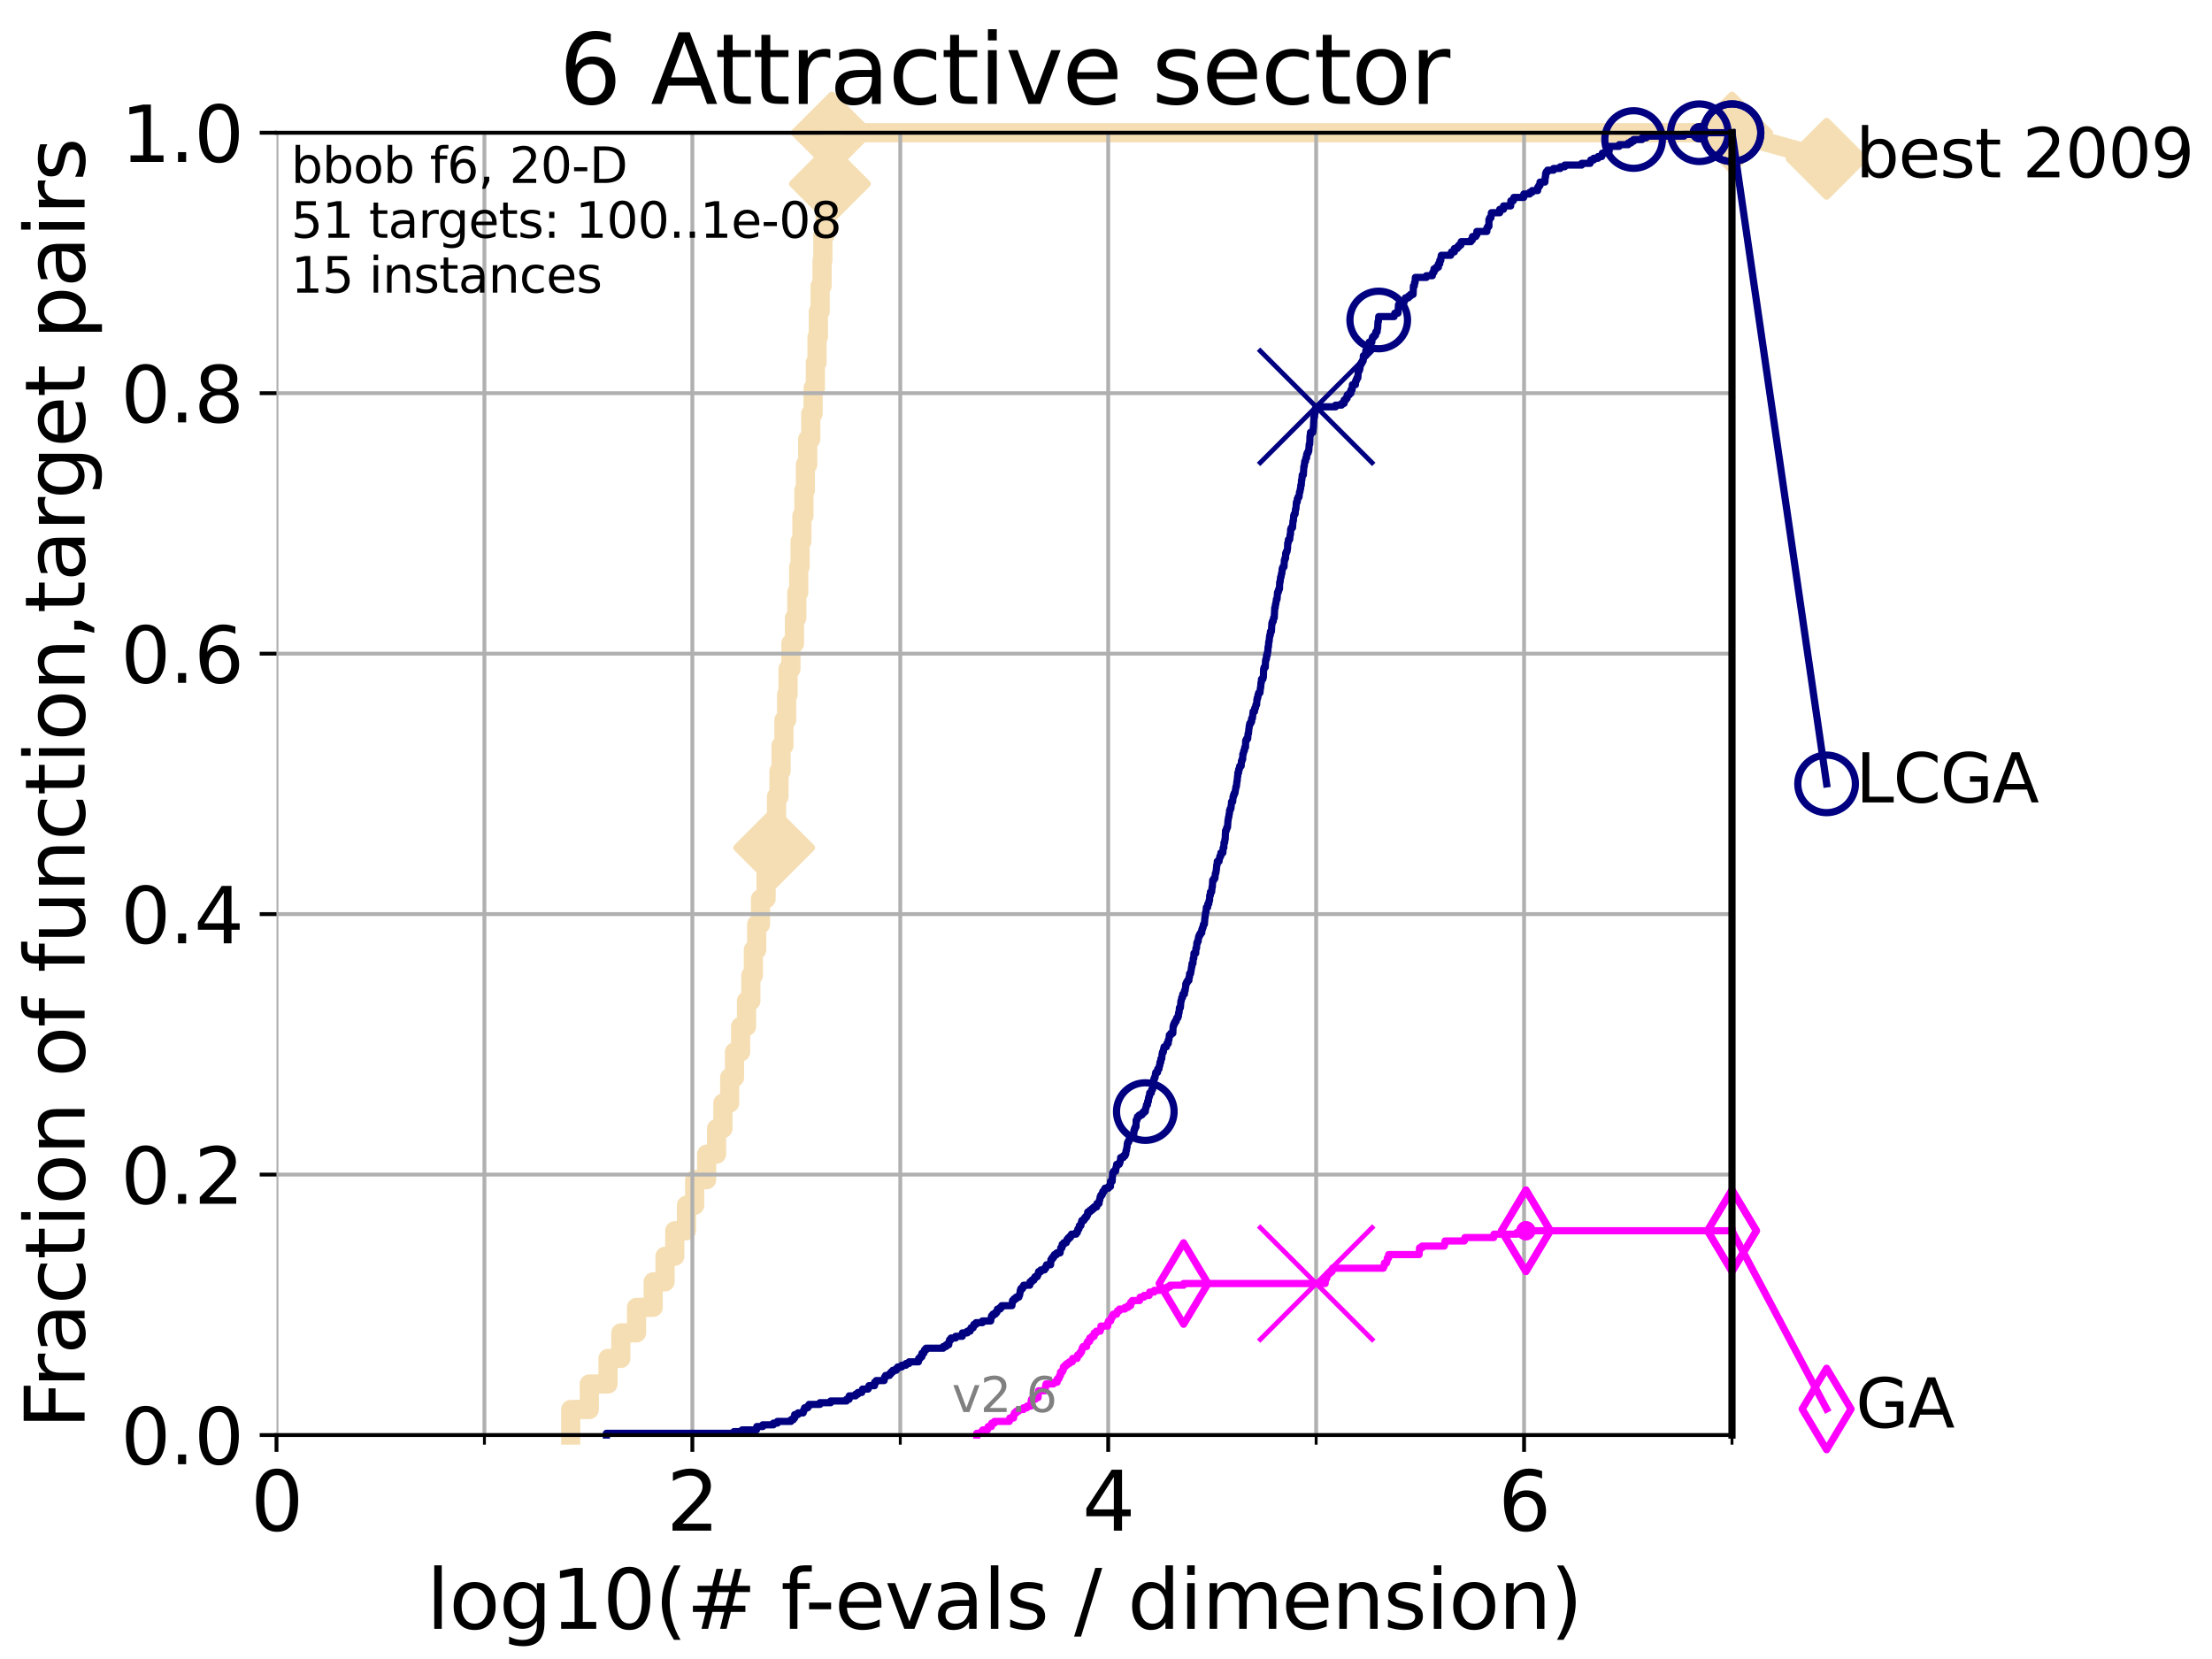 <?xml version="1.0" encoding="utf-8" standalone="no"?>
<!DOCTYPE svg PUBLIC "-//W3C//DTD SVG 1.1//EN"
  "http://www.w3.org/Graphics/SVG/1.1/DTD/svg11.dtd">
<svg xmlns:xlink="http://www.w3.org/1999/xlink" width="460.8pt" height="345.6pt" viewBox="0 0 460.8 345.6" xmlns="http://www.w3.org/2000/svg" version="1.1">
 <defs>
  <style type="text/css">*{stroke-linejoin: round; stroke-linecap: butt}</style>
 </defs>
 <g id="figure_1">
  <g id="patch_1">
   <path d="M 0 345.6 
L 460.8 345.6 
L 460.8 0 
L 0 0 
z
" style="fill: #ffffff"/>
  </g>
  <g id="axes_1">
   <g id="patch_2">
    <path d="M 57.6 298.944 
L 360.806 298.944 
L 360.806 27.648 
L 57.6 27.648 
z
" style="fill: #ffffff"/>
   </g>
   <g id="line2d_1">
    <path d="M 118.89 298.944 
L 118.89 293.624 
L 122.766 293.624 
L 122.766 288.305 
L 126.661 288.305 
L 126.661 282.985 
L 129.334 282.985 
L 129.334 277.666 
L 132.604 277.666 
L 132.604 272.346 
L 136.069 272.346 
L 136.069 267.027 
L 138.541 267.027 
L 138.541 261.707 
L 140.566 261.707 
L 140.566 256.388 
L 143.006 256.388 
L 143.006 251.068 
L 144.713 251.068 
L 144.713 245.749 
L 147.208 245.749 
L 147.208 240.429 
L 149.274 240.429 
L 149.274 235.11 
L 150.594 235.11 
L 150.594 229.79 
L 152.008 229.79 
L 152.008 224.471 
L 153.013 224.471 
L 153.013 219.151 
L 154.284 219.151 
L 154.284 213.832 
L 155.511 213.832 
L 155.511 208.512 
L 156.408 208.512 
L 156.408 203.192 
L 156.937 203.192 
L 156.937 197.873 
L 157.637 197.873 
L 157.637 192.553 
L 158.432 192.553 
L 158.432 187.234 
L 159.589 187.234 
L 159.589 181.914 
L 160.77 181.914 
L 160.77 176.595 
L 161.274 176.595 
L 161.274 171.275 
L 161.766 171.275 
L 161.766 165.956 
L 162.277 165.956 
L 162.277 160.636 
L 162.712 160.636 
L 162.712 155.317 
L 163.308 155.317 
L 163.308 149.997 
L 163.873 149.997 
L 163.873 144.678 
L 164.171 144.678 
L 164.171 139.358 
L 164.759 139.358 
L 164.759 134.039 
L 165.508 134.039 
L 165.508 128.719 
L 165.993 128.719 
L 165.993 123.4 
L 166.385 123.4 
L 166.385 118.08 
L 166.679 118.08 
L 166.679 112.76 
L 167.051 112.76 
L 167.051 107.441 
L 167.469 107.441 
L 167.469 102.121 
L 167.775 102.121 
L 167.775 96.802 
L 168.259 96.802 
L 168.259 91.482 
L 168.895 91.482 
L 168.895 86.163 
L 169.388 86.163 
L 169.388 80.843 
L 169.857 80.843 
L 169.857 75.524 
L 170.198 75.524 
L 170.198 70.204 
L 170.477 70.204 
L 170.477 64.885 
L 170.847 64.885 
L 170.847 59.565 
L 171.247 59.565 
L 171.247 54.246 
L 171.418 54.246 
L 171.418 48.926 
L 171.895 48.926 
L 171.895 43.607 
L 172.344 43.607 
L 172.344 38.287 
L 172.881 38.287 
L 172.881 32.968 
L 173.298 32.968 
L 173.298 27.648 
L 360.806 27.648 
" style="fill: none; stroke: #f5deb3; stroke-width: 4; stroke-linecap: square"/>
   </g>
   <g id="line2d_2">
    <defs>
     <path id="m031e371432" d="M 0 7.778 
L 7.778 0 
L 0 -7.778 
L -7.778 0 
z
" style="stroke: #f5deb3; stroke-width: 1.5; stroke-linejoin: miter"/>
    </defs>
    <g>
     <use xlink:href="#m031e371432" x="161.274" y="176.595" style="fill: #f5deb3; stroke: #f5deb3; stroke-width: 1.5; stroke-linejoin: miter"/>
     <use xlink:href="#m031e371432" x="172.881" y="38.287" style="fill: #f5deb3; stroke: #f5deb3; stroke-width: 1.5; stroke-linejoin: miter"/>
     <use xlink:href="#m031e371432" x="173.298" y="27.648" style="fill: #f5deb3; stroke: #f5deb3; stroke-width: 1.5; stroke-linejoin: miter"/>
     <use xlink:href="#m031e371432" x="173.298" y="27.648" style="fill: #f5deb3; stroke: #f5deb3; stroke-width: 1.5; stroke-linejoin: miter"/>
     <use xlink:href="#m031e371432" x="360.806" y="27.648" style="fill: #f5deb3; stroke: #f5deb3; stroke-width: 1.5; stroke-linejoin: miter"/>
    </g>
   </g>
   <g id="line2d_3">
    <path style="fill: none; stroke: #f5deb3; stroke-width: 4; stroke-linecap: square"/>
    <g/>
   </g>
   <g id="line2d_4">
    <path d="M 360.806 27.648 
L 380.515 33.074 
" style="fill: none; stroke: #f5deb3; stroke-width: 4; stroke-linecap: square"/>
    <g>
     <use xlink:href="#m031e371432" x="360.806" y="27.648" style="fill: #f5deb3; stroke: #f5deb3; stroke-width: 1.5; stroke-linejoin: miter"/>
     <use xlink:href="#m031e371432" x="380.515" y="33.074" style="fill: #f5deb3; stroke: #f5deb3; stroke-width: 1.5; stroke-linejoin: miter"/>
    </g>
   </g>
   <g id="matplotlib.axis_1">
    <g id="xtick_1">
     <g id="line2d_5">
      <path d="M 57.6 298.944 
L 57.6 27.648 
" clip-path="url(#pe003a7af78)" style="fill: none; stroke: #b0b0b0; stroke-width: 0.8; stroke-linecap: square"/>
     </g>
     <g id="line2d_6">
      <defs>
       <path id="m569db59293" d="M 0 0 
L 0 3.5 
" style="stroke: #000000; stroke-width: 0.8"/>
      </defs>
      <g>
       <use xlink:href="#m569db59293" x="57.6" y="298.944" style="stroke: #000000; stroke-width: 0.8"/>
      </g>
     </g>
     <g id="text_1">
      <!-- 0 -->
      <g transform="translate(52.192 318.861)scale(0.17 -0.17)">
       <defs>
        <path id="DejaVuSans-30" d="M 2034 4250 
Q 1547 4250 1301 3770 
Q 1056 3291 1056 2328 
Q 1056 1369 1301 889 
Q 1547 409 2034 409 
Q 2525 409 2770 889 
Q 3016 1369 3016 2328 
Q 3016 3291 2770 3770 
Q 2525 4250 2034 4250 
z
M 2034 4750 
Q 2819 4750 3233 4129 
Q 3647 3509 3647 2328 
Q 3647 1150 3233 529 
Q 2819 -91 2034 -91 
Q 1250 -91 836 529 
Q 422 1150 422 2328 
Q 422 3509 836 4129 
Q 1250 4750 2034 4750 
z
" transform="scale(0.016)"/>
       </defs>
       <use xlink:href="#DejaVuSans-30"/>
      </g>
     </g>
    </g>
    <g id="xtick_2">
     <g id="line2d_7">
      <path d="M 144.23 298.944 
L 144.23 27.648 
" clip-path="url(#pe003a7af78)" style="fill: none; stroke: #b0b0b0; stroke-width: 0.8; stroke-linecap: square"/>
     </g>
     <g id="line2d_8">
      <g>
       <use xlink:href="#m569db59293" x="144.23" y="298.944" style="stroke: #000000; stroke-width: 0.8"/>
      </g>
     </g>
     <g id="text_2">
      <!-- 2 -->
      <g transform="translate(138.822 318.861)scale(0.17 -0.17)">
       <defs>
        <path id="DejaVuSans-32" d="M 1228 531 
L 3431 531 
L 3431 0 
L 469 0 
L 469 531 
Q 828 903 1448 1529 
Q 2069 2156 2228 2338 
Q 2531 2678 2651 2914 
Q 2772 3150 2772 3378 
Q 2772 3750 2511 3984 
Q 2250 4219 1831 4219 
Q 1534 4219 1204 4116 
Q 875 4013 500 3803 
L 500 4441 
Q 881 4594 1212 4672 
Q 1544 4750 1819 4750 
Q 2544 4750 2975 4387 
Q 3406 4025 3406 3419 
Q 3406 3131 3298 2873 
Q 3191 2616 2906 2266 
Q 2828 2175 2409 1742 
Q 1991 1309 1228 531 
z
" transform="scale(0.016)"/>
       </defs>
       <use xlink:href="#DejaVuSans-32"/>
      </g>
     </g>
    </g>
    <g id="xtick_3">
     <g id="line2d_9">
      <path d="M 230.861 298.944 
L 230.861 27.648 
" clip-path="url(#pe003a7af78)" style="fill: none; stroke: #b0b0b0; stroke-width: 0.8; stroke-linecap: square"/>
     </g>
     <g id="line2d_10">
      <g>
       <use xlink:href="#m569db59293" x="230.861" y="298.944" style="stroke: #000000; stroke-width: 0.8"/>
      </g>
     </g>
     <g id="text_3">
      <!-- 4 -->
      <g transform="translate(225.453 318.861)scale(0.17 -0.17)">
       <defs>
        <path id="DejaVuSans-34" d="M 2419 4116 
L 825 1625 
L 2419 1625 
L 2419 4116 
z
M 2253 4666 
L 3047 4666 
L 3047 1625 
L 3713 1625 
L 3713 1100 
L 3047 1100 
L 3047 0 
L 2419 0 
L 2419 1100 
L 313 1100 
L 313 1709 
L 2253 4666 
z
" transform="scale(0.016)"/>
       </defs>
       <use xlink:href="#DejaVuSans-34"/>
      </g>
     </g>
    </g>
    <g id="xtick_4">
     <g id="line2d_11">
      <path d="M 317.491 298.944 
L 317.491 27.648 
" clip-path="url(#pe003a7af78)" style="fill: none; stroke: #b0b0b0; stroke-width: 0.8; stroke-linecap: square"/>
     </g>
     <g id="line2d_12">
      <g>
       <use xlink:href="#m569db59293" x="317.491" y="298.944" style="stroke: #000000; stroke-width: 0.8"/>
      </g>
     </g>
     <g id="text_4">
      <!-- 6 -->
      <g transform="translate(312.083 318.861)scale(0.17 -0.17)">
       <defs>
        <path id="DejaVuSans-36" d="M 2113 2584 
Q 1688 2584 1439 2293 
Q 1191 2003 1191 1497 
Q 1191 994 1439 701 
Q 1688 409 2113 409 
Q 2538 409 2786 701 
Q 3034 994 3034 1497 
Q 3034 2003 2786 2293 
Q 2538 2584 2113 2584 
z
M 3366 4563 
L 3366 3988 
Q 3128 4100 2886 4159 
Q 2644 4219 2406 4219 
Q 1781 4219 1451 3797 
Q 1122 3375 1075 2522 
Q 1259 2794 1537 2939 
Q 1816 3084 2150 3084 
Q 2853 3084 3261 2657 
Q 3669 2231 3669 1497 
Q 3669 778 3244 343 
Q 2819 -91 2113 -91 
Q 1303 -91 875 529 
Q 447 1150 447 2328 
Q 447 3434 972 4092 
Q 1497 4750 2381 4750 
Q 2619 4750 2861 4703 
Q 3103 4656 3366 4563 
z
" transform="scale(0.016)"/>
       </defs>
       <use xlink:href="#DejaVuSans-36"/>
      </g>
     </g>
    </g>
    <g id="xtick_5">
     <g id="line2d_13">
      <path d="M 100.915 298.944 
L 100.915 27.648 
" clip-path="url(#pe003a7af78)" style="fill: none; stroke: #b0b0b0; stroke-width: 0.8; stroke-linecap: square"/>
     </g>
     <g id="line2d_14">
      <defs>
       <path id="m29bc5be69f" d="M 0 0 
L 0 2 
" style="stroke: #000000; stroke-width: 0.6"/>
      </defs>
      <g>
       <use xlink:href="#m29bc5be69f" x="100.915" y="298.944" style="stroke: #000000; stroke-width: 0.6"/>
      </g>
     </g>
    </g>
    <g id="xtick_6">
     <g id="line2d_15">
      <path d="M 187.546 298.944 
L 187.546 27.648 
" clip-path="url(#pe003a7af78)" style="fill: none; stroke: #b0b0b0; stroke-width: 0.8; stroke-linecap: square"/>
     </g>
     <g id="line2d_16">
      <g>
       <use xlink:href="#m29bc5be69f" x="187.546" y="298.944" style="stroke: #000000; stroke-width: 0.6"/>
      </g>
     </g>
    </g>
    <g id="xtick_7">
     <g id="line2d_17">
      <path d="M 274.176 298.944 
L 274.176 27.648 
" clip-path="url(#pe003a7af78)" style="fill: none; stroke: #b0b0b0; stroke-width: 0.8; stroke-linecap: square"/>
     </g>
     <g id="line2d_18">
      <g>
       <use xlink:href="#m29bc5be69f" x="274.176" y="298.944" style="stroke: #000000; stroke-width: 0.6"/>
      </g>
     </g>
    </g>
    <g id="xtick_8">
     <g id="line2d_19">
      <path d="M 360.806 298.944 
L 360.806 27.648 
" clip-path="url(#pe003a7af78)" style="fill: none; stroke: #b0b0b0; stroke-width: 0.8; stroke-linecap: square"/>
     </g>
     <g id="line2d_20">
      <g>
       <use xlink:href="#m29bc5be69f" x="360.806" y="298.944" style="stroke: #000000; stroke-width: 0.6"/>
      </g>
     </g>
    </g>
    <g id="text_5">
     <!-- log10(# f-evals / dimension) -->
     <g transform="translate(88.823 339.314)scale(0.17 -0.17)">
      <defs>
       <path id="DejaVuSans-6c" d="M 603 4863 
L 1178 4863 
L 1178 0 
L 603 0 
L 603 4863 
z
" transform="scale(0.016)"/>
       <path id="DejaVuSans-6f" d="M 1959 3097 
Q 1497 3097 1228 2736 
Q 959 2375 959 1747 
Q 959 1119 1226 758 
Q 1494 397 1959 397 
Q 2419 397 2687 759 
Q 2956 1122 2956 1747 
Q 2956 2369 2687 2733 
Q 2419 3097 1959 3097 
z
M 1959 3584 
Q 2709 3584 3137 3096 
Q 3566 2609 3566 1747 
Q 3566 888 3137 398 
Q 2709 -91 1959 -91 
Q 1206 -91 779 398 
Q 353 888 353 1747 
Q 353 2609 779 3096 
Q 1206 3584 1959 3584 
z
" transform="scale(0.016)"/>
       <path id="DejaVuSans-67" d="M 2906 1791 
Q 2906 2416 2648 2759 
Q 2391 3103 1925 3103 
Q 1463 3103 1205 2759 
Q 947 2416 947 1791 
Q 947 1169 1205 825 
Q 1463 481 1925 481 
Q 2391 481 2648 825 
Q 2906 1169 2906 1791 
z
M 3481 434 
Q 3481 -459 3084 -895 
Q 2688 -1331 1869 -1331 
Q 1566 -1331 1297 -1286 
Q 1028 -1241 775 -1147 
L 775 -588 
Q 1028 -725 1275 -790 
Q 1522 -856 1778 -856 
Q 2344 -856 2625 -561 
Q 2906 -266 2906 331 
L 2906 616 
Q 2728 306 2450 153 
Q 2172 0 1784 0 
Q 1141 0 747 490 
Q 353 981 353 1791 
Q 353 2603 747 3093 
Q 1141 3584 1784 3584 
Q 2172 3584 2450 3431 
Q 2728 3278 2906 2969 
L 2906 3500 
L 3481 3500 
L 3481 434 
z
" transform="scale(0.016)"/>
       <path id="DejaVuSans-31" d="M 794 531 
L 1825 531 
L 1825 4091 
L 703 3866 
L 703 4441 
L 1819 4666 
L 2450 4666 
L 2450 531 
L 3481 531 
L 3481 0 
L 794 0 
L 794 531 
z
" transform="scale(0.016)"/>
       <path id="DejaVuSans-28" d="M 1984 4856 
Q 1566 4138 1362 3434 
Q 1159 2731 1159 2009 
Q 1159 1288 1364 580 
Q 1569 -128 1984 -844 
L 1484 -844 
Q 1016 -109 783 600 
Q 550 1309 550 2009 
Q 550 2706 781 3412 
Q 1013 4119 1484 4856 
L 1984 4856 
z
" transform="scale(0.016)"/>
       <path id="DejaVuSans-23" d="M 3272 2816 
L 2363 2816 
L 2100 1772 
L 3016 1772 
L 3272 2816 
z
M 2803 4594 
L 2478 3297 
L 3391 3297 
L 3719 4594 
L 4219 4594 
L 3897 3297 
L 4872 3297 
L 4872 2816 
L 3775 2816 
L 3519 1772 
L 4513 1772 
L 4513 1294 
L 3397 1294 
L 3072 0 
L 2572 0 
L 2894 1294 
L 1978 1294 
L 1656 0 
L 1153 0 
L 1478 1294 
L 494 1294 
L 494 1772 
L 1594 1772 
L 1856 2816 
L 850 2816 
L 850 3297 
L 1978 3297 
L 2297 4594 
L 2803 4594 
z
" transform="scale(0.016)"/>
       <path id="DejaVuSans-20" transform="scale(0.016)"/>
       <path id="DejaVuSans-66" d="M 2375 4863 
L 2375 4384 
L 1825 4384 
Q 1516 4384 1395 4259 
Q 1275 4134 1275 3809 
L 1275 3500 
L 2222 3500 
L 2222 3053 
L 1275 3053 
L 1275 0 
L 697 0 
L 697 3053 
L 147 3053 
L 147 3500 
L 697 3500 
L 697 3744 
Q 697 4328 969 4595 
Q 1241 4863 1831 4863 
L 2375 4863 
z
" transform="scale(0.016)"/>
       <path id="DejaVuSans-2d" d="M 313 2009 
L 1997 2009 
L 1997 1497 
L 313 1497 
L 313 2009 
z
" transform="scale(0.016)"/>
       <path id="DejaVuSans-65" d="M 3597 1894 
L 3597 1613 
L 953 1613 
Q 991 1019 1311 708 
Q 1631 397 2203 397 
Q 2534 397 2845 478 
Q 3156 559 3463 722 
L 3463 178 
Q 3153 47 2828 -22 
Q 2503 -91 2169 -91 
Q 1331 -91 842 396 
Q 353 884 353 1716 
Q 353 2575 817 3079 
Q 1281 3584 2069 3584 
Q 2775 3584 3186 3129 
Q 3597 2675 3597 1894 
z
M 3022 2063 
Q 3016 2534 2758 2815 
Q 2500 3097 2075 3097 
Q 1594 3097 1305 2825 
Q 1016 2553 972 2059 
L 3022 2063 
z
" transform="scale(0.016)"/>
       <path id="DejaVuSans-76" d="M 191 3500 
L 800 3500 
L 1894 563 
L 2988 3500 
L 3597 3500 
L 2284 0 
L 1503 0 
L 191 3500 
z
" transform="scale(0.016)"/>
       <path id="DejaVuSans-61" d="M 2194 1759 
Q 1497 1759 1228 1600 
Q 959 1441 959 1056 
Q 959 750 1161 570 
Q 1363 391 1709 391 
Q 2188 391 2477 730 
Q 2766 1069 2766 1631 
L 2766 1759 
L 2194 1759 
z
M 3341 1997 
L 3341 0 
L 2766 0 
L 2766 531 
Q 2569 213 2275 61 
Q 1981 -91 1556 -91 
Q 1019 -91 701 211 
Q 384 513 384 1019 
Q 384 1609 779 1909 
Q 1175 2209 1959 2209 
L 2766 2209 
L 2766 2266 
Q 2766 2663 2505 2880 
Q 2244 3097 1772 3097 
Q 1472 3097 1187 3025 
Q 903 2953 641 2809 
L 641 3341 
Q 956 3463 1253 3523 
Q 1550 3584 1831 3584 
Q 2591 3584 2966 3190 
Q 3341 2797 3341 1997 
z
" transform="scale(0.016)"/>
       <path id="DejaVuSans-73" d="M 2834 3397 
L 2834 2853 
Q 2591 2978 2328 3040 
Q 2066 3103 1784 3103 
Q 1356 3103 1142 2972 
Q 928 2841 928 2578 
Q 928 2378 1081 2264 
Q 1234 2150 1697 2047 
L 1894 2003 
Q 2506 1872 2764 1633 
Q 3022 1394 3022 966 
Q 3022 478 2636 193 
Q 2250 -91 1575 -91 
Q 1294 -91 989 -36 
Q 684 19 347 128 
L 347 722 
Q 666 556 975 473 
Q 1284 391 1588 391 
Q 1994 391 2212 530 
Q 2431 669 2431 922 
Q 2431 1156 2273 1281 
Q 2116 1406 1581 1522 
L 1381 1569 
Q 847 1681 609 1914 
Q 372 2147 372 2553 
Q 372 3047 722 3315 
Q 1072 3584 1716 3584 
Q 2034 3584 2315 3537 
Q 2597 3491 2834 3397 
z
" transform="scale(0.016)"/>
       <path id="DejaVuSans-2f" d="M 1625 4666 
L 2156 4666 
L 531 -594 
L 0 -594 
L 1625 4666 
z
" transform="scale(0.016)"/>
       <path id="DejaVuSans-64" d="M 2906 2969 
L 2906 4863 
L 3481 4863 
L 3481 0 
L 2906 0 
L 2906 525 
Q 2725 213 2448 61 
Q 2172 -91 1784 -91 
Q 1150 -91 751 415 
Q 353 922 353 1747 
Q 353 2572 751 3078 
Q 1150 3584 1784 3584 
Q 2172 3584 2448 3432 
Q 2725 3281 2906 2969 
z
M 947 1747 
Q 947 1113 1208 752 
Q 1469 391 1925 391 
Q 2381 391 2643 752 
Q 2906 1113 2906 1747 
Q 2906 2381 2643 2742 
Q 2381 3103 1925 3103 
Q 1469 3103 1208 2742 
Q 947 2381 947 1747 
z
" transform="scale(0.016)"/>
       <path id="DejaVuSans-69" d="M 603 3500 
L 1178 3500 
L 1178 0 
L 603 0 
L 603 3500 
z
M 603 4863 
L 1178 4863 
L 1178 4134 
L 603 4134 
L 603 4863 
z
" transform="scale(0.016)"/>
       <path id="DejaVuSans-6d" d="M 3328 2828 
Q 3544 3216 3844 3400 
Q 4144 3584 4550 3584 
Q 5097 3584 5394 3201 
Q 5691 2819 5691 2113 
L 5691 0 
L 5113 0 
L 5113 2094 
Q 5113 2597 4934 2840 
Q 4756 3084 4391 3084 
Q 3944 3084 3684 2787 
Q 3425 2491 3425 1978 
L 3425 0 
L 2847 0 
L 2847 2094 
Q 2847 2600 2669 2842 
Q 2491 3084 2119 3084 
Q 1678 3084 1418 2786 
Q 1159 2488 1159 1978 
L 1159 0 
L 581 0 
L 581 3500 
L 1159 3500 
L 1159 2956 
Q 1356 3278 1631 3431 
Q 1906 3584 2284 3584 
Q 2666 3584 2933 3390 
Q 3200 3197 3328 2828 
z
" transform="scale(0.016)"/>
       <path id="DejaVuSans-6e" d="M 3513 2113 
L 3513 0 
L 2938 0 
L 2938 2094 
Q 2938 2591 2744 2837 
Q 2550 3084 2163 3084 
Q 1697 3084 1428 2787 
Q 1159 2491 1159 1978 
L 1159 0 
L 581 0 
L 581 3500 
L 1159 3500 
L 1159 2956 
Q 1366 3272 1645 3428 
Q 1925 3584 2291 3584 
Q 2894 3584 3203 3211 
Q 3513 2838 3513 2113 
z
" transform="scale(0.016)"/>
       <path id="DejaVuSans-29" d="M 513 4856 
L 1013 4856 
Q 1481 4119 1714 3412 
Q 1947 2706 1947 2009 
Q 1947 1309 1714 600 
Q 1481 -109 1013 -844 
L 513 -844 
Q 928 -128 1133 580 
Q 1338 1288 1338 2009 
Q 1338 2731 1133 3434 
Q 928 4138 513 4856 
z
" transform="scale(0.016)"/>
      </defs>
      <use xlink:href="#DejaVuSans-6c"/>
      <use xlink:href="#DejaVuSans-6f" x="27.783"/>
      <use xlink:href="#DejaVuSans-67" x="88.965"/>
      <use xlink:href="#DejaVuSans-31" x="152.441"/>
      <use xlink:href="#DejaVuSans-30" x="216.064"/>
      <use xlink:href="#DejaVuSans-28" x="279.688"/>
      <use xlink:href="#DejaVuSans-23" x="318.701"/>
      <use xlink:href="#DejaVuSans-20" x="402.49"/>
      <use xlink:href="#DejaVuSans-66" x="434.277"/>
      <use xlink:href="#DejaVuSans-2d" x="463.982"/>
      <use xlink:href="#DejaVuSans-65" x="500.066"/>
      <use xlink:href="#DejaVuSans-76" x="561.59"/>
      <use xlink:href="#DejaVuSans-61" x="620.77"/>
      <use xlink:href="#DejaVuSans-6c" x="682.049"/>
      <use xlink:href="#DejaVuSans-73" x="709.832"/>
      <use xlink:href="#DejaVuSans-20" x="761.932"/>
      <use xlink:href="#DejaVuSans-2f" x="793.719"/>
      <use xlink:href="#DejaVuSans-20" x="827.41"/>
      <use xlink:href="#DejaVuSans-64" x="859.197"/>
      <use xlink:href="#DejaVuSans-69" x="922.674"/>
      <use xlink:href="#DejaVuSans-6d" x="950.457"/>
      <use xlink:href="#DejaVuSans-65" x="1047.869"/>
      <use xlink:href="#DejaVuSans-6e" x="1109.393"/>
      <use xlink:href="#DejaVuSans-73" x="1172.771"/>
      <use xlink:href="#DejaVuSans-69" x="1224.871"/>
      <use xlink:href="#DejaVuSans-6f" x="1252.654"/>
      <use xlink:href="#DejaVuSans-6e" x="1313.836"/>
      <use xlink:href="#DejaVuSans-29" x="1377.215"/>
     </g>
    </g>
   </g>
   <g id="matplotlib.axis_2">
    <g id="ytick_1">
     <g id="line2d_21">
      <path d="M 57.6 298.944 
L 360.806 298.944 
" clip-path="url(#pe003a7af78)" style="fill: none; stroke: #b0b0b0; stroke-width: 0.8; stroke-linecap: square"/>
     </g>
     <g id="line2d_22">
      <defs>
       <path id="m070196eae4" d="M 0 0 
L -3.5 0 
" style="stroke: #000000; stroke-width: 0.8"/>
      </defs>
      <g>
       <use xlink:href="#m070196eae4" x="57.6" y="298.944" style="stroke: #000000; stroke-width: 0.8"/>
      </g>
     </g>
     <g id="text_6">
      <!-- 0.0 -->
      <g transform="translate(25.155 305.023)scale(0.16 -0.16)">
       <defs>
        <path id="DejaVuSans-2e" d="M 684 794 
L 1344 794 
L 1344 0 
L 684 0 
L 684 794 
z
" transform="scale(0.016)"/>
       </defs>
       <use xlink:href="#DejaVuSans-30"/>
       <use xlink:href="#DejaVuSans-2e" x="63.623"/>
       <use xlink:href="#DejaVuSans-30" x="95.41"/>
      </g>
     </g>
    </g>
    <g id="ytick_2">
     <g id="line2d_23">
      <path d="M 57.6 244.685 
L 360.806 244.685 
" clip-path="url(#pe003a7af78)" style="fill: none; stroke: #b0b0b0; stroke-width: 0.8; stroke-linecap: square"/>
     </g>
     <g id="line2d_24">
      <g>
       <use xlink:href="#m070196eae4" x="57.6" y="244.685" style="stroke: #000000; stroke-width: 0.8"/>
      </g>
     </g>
     <g id="text_7">
      <!-- 0.2 -->
      <g transform="translate(25.155 250.764)scale(0.16 -0.16)">
       <use xlink:href="#DejaVuSans-30"/>
       <use xlink:href="#DejaVuSans-2e" x="63.623"/>
       <use xlink:href="#DejaVuSans-32" x="95.41"/>
      </g>
     </g>
    </g>
    <g id="ytick_3">
     <g id="line2d_25">
      <path d="M 57.6 190.426 
L 360.806 190.426 
" clip-path="url(#pe003a7af78)" style="fill: none; stroke: #b0b0b0; stroke-width: 0.8; stroke-linecap: square"/>
     </g>
     <g id="line2d_26">
      <g>
       <use xlink:href="#m070196eae4" x="57.6" y="190.426" style="stroke: #000000; stroke-width: 0.8"/>
      </g>
     </g>
     <g id="text_8">
      <!-- 0.4 -->
      <g transform="translate(25.155 196.504)scale(0.16 -0.16)">
       <use xlink:href="#DejaVuSans-30"/>
       <use xlink:href="#DejaVuSans-2e" x="63.623"/>
       <use xlink:href="#DejaVuSans-34" x="95.41"/>
      </g>
     </g>
    </g>
    <g id="ytick_4">
     <g id="line2d_27">
      <path d="M 57.6 136.166 
L 360.806 136.166 
" clip-path="url(#pe003a7af78)" style="fill: none; stroke: #b0b0b0; stroke-width: 0.8; stroke-linecap: square"/>
     </g>
     <g id="line2d_28">
      <g>
       <use xlink:href="#m070196eae4" x="57.6" y="136.166" style="stroke: #000000; stroke-width: 0.8"/>
      </g>
     </g>
     <g id="text_9">
      <!-- 0.6 -->
      <g transform="translate(25.155 142.245)scale(0.16 -0.16)">
       <use xlink:href="#DejaVuSans-30"/>
       <use xlink:href="#DejaVuSans-2e" x="63.623"/>
       <use xlink:href="#DejaVuSans-36" x="95.41"/>
      </g>
     </g>
    </g>
    <g id="ytick_5">
     <g id="line2d_29">
      <path d="M 57.6 81.907 
L 360.806 81.907 
" clip-path="url(#pe003a7af78)" style="fill: none; stroke: #b0b0b0; stroke-width: 0.8; stroke-linecap: square"/>
     </g>
     <g id="line2d_30">
      <g>
       <use xlink:href="#m070196eae4" x="57.6" y="81.907" style="stroke: #000000; stroke-width: 0.8"/>
      </g>
     </g>
     <g id="text_10">
      <!-- 0.8 -->
      <g transform="translate(25.155 87.986)scale(0.16 -0.16)">
       <defs>
        <path id="DejaVuSans-38" d="M 2034 2216 
Q 1584 2216 1326 1975 
Q 1069 1734 1069 1313 
Q 1069 891 1326 650 
Q 1584 409 2034 409 
Q 2484 409 2743 651 
Q 3003 894 3003 1313 
Q 3003 1734 2745 1975 
Q 2488 2216 2034 2216 
z
M 1403 2484 
Q 997 2584 770 2862 
Q 544 3141 544 3541 
Q 544 4100 942 4425 
Q 1341 4750 2034 4750 
Q 2731 4750 3128 4425 
Q 3525 4100 3525 3541 
Q 3525 3141 3298 2862 
Q 3072 2584 2669 2484 
Q 3125 2378 3379 2068 
Q 3634 1759 3634 1313 
Q 3634 634 3220 271 
Q 2806 -91 2034 -91 
Q 1263 -91 848 271 
Q 434 634 434 1313 
Q 434 1759 690 2068 
Q 947 2378 1403 2484 
z
M 1172 3481 
Q 1172 3119 1398 2916 
Q 1625 2713 2034 2713 
Q 2441 2713 2670 2916 
Q 2900 3119 2900 3481 
Q 2900 3844 2670 4047 
Q 2441 4250 2034 4250 
Q 1625 4250 1398 4047 
Q 1172 3844 1172 3481 
z
" transform="scale(0.016)"/>
       </defs>
       <use xlink:href="#DejaVuSans-30"/>
       <use xlink:href="#DejaVuSans-2e" x="63.623"/>
       <use xlink:href="#DejaVuSans-38" x="95.41"/>
      </g>
     </g>
    </g>
    <g id="ytick_6">
     <g id="line2d_31">
      <path d="M 57.6 27.648 
L 360.806 27.648 
" clip-path="url(#pe003a7af78)" style="fill: none; stroke: #b0b0b0; stroke-width: 0.8; stroke-linecap: square"/>
     </g>
     <g id="line2d_32">
      <g>
       <use xlink:href="#m070196eae4" x="57.6" y="27.648" style="stroke: #000000; stroke-width: 0.8"/>
      </g>
     </g>
     <g id="text_11">
      <!-- 1.0 -->
      <g transform="translate(25.155 33.727)scale(0.16 -0.16)">
       <use xlink:href="#DejaVuSans-31"/>
       <use xlink:href="#DejaVuSans-2e" x="63.623"/>
       <use xlink:href="#DejaVuSans-30" x="95.41"/>
      </g>
     </g>
    </g>
    <g id="text_12">
     <!-- Fraction of function,target pairs -->
     <g transform="translate(17.62 297.681)rotate(-90)scale(0.17 -0.17)">
      <defs>
       <path id="DejaVuSans-46" d="M 628 4666 
L 3309 4666 
L 3309 4134 
L 1259 4134 
L 1259 2759 
L 3109 2759 
L 3109 2228 
L 1259 2228 
L 1259 0 
L 628 0 
L 628 4666 
z
" transform="scale(0.016)"/>
       <path id="DejaVuSans-72" d="M 2631 2963 
Q 2534 3019 2420 3045 
Q 2306 3072 2169 3072 
Q 1681 3072 1420 2755 
Q 1159 2438 1159 1844 
L 1159 0 
L 581 0 
L 581 3500 
L 1159 3500 
L 1159 2956 
Q 1341 3275 1631 3429 
Q 1922 3584 2338 3584 
Q 2397 3584 2469 3576 
Q 2541 3569 2628 3553 
L 2631 2963 
z
" transform="scale(0.016)"/>
       <path id="DejaVuSans-63" d="M 3122 3366 
L 3122 2828 
Q 2878 2963 2633 3030 
Q 2388 3097 2138 3097 
Q 1578 3097 1268 2742 
Q 959 2388 959 1747 
Q 959 1106 1268 751 
Q 1578 397 2138 397 
Q 2388 397 2633 464 
Q 2878 531 3122 666 
L 3122 134 
Q 2881 22 2623 -34 
Q 2366 -91 2075 -91 
Q 1284 -91 818 406 
Q 353 903 353 1747 
Q 353 2603 823 3093 
Q 1294 3584 2113 3584 
Q 2378 3584 2631 3529 
Q 2884 3475 3122 3366 
z
" transform="scale(0.016)"/>
       <path id="DejaVuSans-74" d="M 1172 4494 
L 1172 3500 
L 2356 3500 
L 2356 3053 
L 1172 3053 
L 1172 1153 
Q 1172 725 1289 603 
Q 1406 481 1766 481 
L 2356 481 
L 2356 0 
L 1766 0 
Q 1100 0 847 248 
Q 594 497 594 1153 
L 594 3053 
L 172 3053 
L 172 3500 
L 594 3500 
L 594 4494 
L 1172 4494 
z
" transform="scale(0.016)"/>
       <path id="DejaVuSans-75" d="M 544 1381 
L 544 3500 
L 1119 3500 
L 1119 1403 
Q 1119 906 1312 657 
Q 1506 409 1894 409 
Q 2359 409 2629 706 
Q 2900 1003 2900 1516 
L 2900 3500 
L 3475 3500 
L 3475 0 
L 2900 0 
L 2900 538 
Q 2691 219 2414 64 
Q 2138 -91 1772 -91 
Q 1169 -91 856 284 
Q 544 659 544 1381 
z
M 1991 3584 
L 1991 3584 
z
" transform="scale(0.016)"/>
       <path id="DejaVuSans-2c" d="M 750 794 
L 1409 794 
L 1409 256 
L 897 -744 
L 494 -744 
L 750 256 
L 750 794 
z
" transform="scale(0.016)"/>
       <path id="DejaVuSans-70" d="M 1159 525 
L 1159 -1331 
L 581 -1331 
L 581 3500 
L 1159 3500 
L 1159 2969 
Q 1341 3281 1617 3432 
Q 1894 3584 2278 3584 
Q 2916 3584 3314 3078 
Q 3713 2572 3713 1747 
Q 3713 922 3314 415 
Q 2916 -91 2278 -91 
Q 1894 -91 1617 61 
Q 1341 213 1159 525 
z
M 3116 1747 
Q 3116 2381 2855 2742 
Q 2594 3103 2138 3103 
Q 1681 3103 1420 2742 
Q 1159 2381 1159 1747 
Q 1159 1113 1420 752 
Q 1681 391 2138 391 
Q 2594 391 2855 752 
Q 3116 1113 3116 1747 
z
" transform="scale(0.016)"/>
      </defs>
      <use xlink:href="#DejaVuSans-46"/>
      <use xlink:href="#DejaVuSans-72" x="50.27"/>
      <use xlink:href="#DejaVuSans-61" x="91.383"/>
      <use xlink:href="#DejaVuSans-63" x="152.662"/>
      <use xlink:href="#DejaVuSans-74" x="207.643"/>
      <use xlink:href="#DejaVuSans-69" x="246.852"/>
      <use xlink:href="#DejaVuSans-6f" x="274.635"/>
      <use xlink:href="#DejaVuSans-6e" x="335.816"/>
      <use xlink:href="#DejaVuSans-20" x="399.195"/>
      <use xlink:href="#DejaVuSans-6f" x="430.982"/>
      <use xlink:href="#DejaVuSans-66" x="492.164"/>
      <use xlink:href="#DejaVuSans-20" x="527.369"/>
      <use xlink:href="#DejaVuSans-66" x="559.156"/>
      <use xlink:href="#DejaVuSans-75" x="594.361"/>
      <use xlink:href="#DejaVuSans-6e" x="657.74"/>
      <use xlink:href="#DejaVuSans-63" x="721.119"/>
      <use xlink:href="#DejaVuSans-74" x="776.1"/>
      <use xlink:href="#DejaVuSans-69" x="815.309"/>
      <use xlink:href="#DejaVuSans-6f" x="843.092"/>
      <use xlink:href="#DejaVuSans-6e" x="904.273"/>
      <use xlink:href="#DejaVuSans-2c" x="967.652"/>
      <use xlink:href="#DejaVuSans-74" x="999.439"/>
      <use xlink:href="#DejaVuSans-61" x="1038.648"/>
      <use xlink:href="#DejaVuSans-72" x="1099.928"/>
      <use xlink:href="#DejaVuSans-67" x="1139.291"/>
      <use xlink:href="#DejaVuSans-65" x="1202.768"/>
      <use xlink:href="#DejaVuSans-74" x="1264.291"/>
      <use xlink:href="#DejaVuSans-20" x="1303.5"/>
      <use xlink:href="#DejaVuSans-70" x="1335.287"/>
      <use xlink:href="#DejaVuSans-61" x="1398.764"/>
      <use xlink:href="#DejaVuSans-69" x="1460.043"/>
      <use xlink:href="#DejaVuSans-72" x="1487.826"/>
      <use xlink:href="#DejaVuSans-73" x="1528.939"/>
     </g>
    </g>
   </g>
   <g id="line2d_33">
    <defs>
     <path id="m830b3aab79" d="M 0 1.5 
C 0.398 1.5 0.779 1.342 1.061 1.061 
C 1.342 0.779 1.5 0.398 1.5 0 
C 1.5 -0.398 1.342 -0.779 1.061 -1.061 
C 0.779 -1.342 0.398 -1.5 0 -1.5 
C -0.398 -1.5 -0.779 -1.342 -1.061 -1.061 
C -1.342 -0.779 -1.5 -0.398 -1.5 0 
C -1.5 0.398 -1.342 0.779 -1.061 1.061 
C -0.779 1.342 -0.398 1.5 0 1.5 
z
" style="stroke: #f5deb3"/>
    </defs>
    <g>
     <use xlink:href="#m830b3aab79" x="173.298" y="27.648" style="fill: #f5deb3; stroke: #f5deb3"/>
     <use xlink:href="#m830b3aab79" x="173.298" y="27.648" style="fill: #f5deb3; stroke: #f5deb3"/>
    </g>
   </g>
   <g id="line2d_34">
    <defs>
     <path id="m0d243d8c01" d="M 0 1.5 
C 0.398 1.5 0.779 1.342 1.061 1.061 
C 1.342 0.779 1.5 0.398 1.5 0 
C 1.5 -0.398 1.342 -0.779 1.061 -1.061 
C 0.779 -1.342 0.398 -1.5 0 -1.5 
C -0.398 -1.5 -0.779 -1.342 -1.061 -1.061 
C -1.342 -0.779 -1.5 -0.398 -1.5 0 
C -1.5 0.398 -1.342 0.779 -1.061 1.061 
C -0.779 1.342 -0.398 1.5 0 1.5 
z
" style="stroke: #000080"/>
    </defs>
    <g>
     <use xlink:href="#m0d243d8c01" x="353.999" y="27.648" style="fill: #000080; stroke: #000080"/>
     <use xlink:href="#m0d243d8c01" x="353.999" y="27.648" style="fill: #000080; stroke: #000080"/>
    </g>
   </g>
   <g id="line2d_35">
    <path d="M 126.323 298.944 
L 126.323 298.589 
L 152.883 298.589 
L 152.883 298.235 
L 154.585 298.235 
L 154.585 297.88 
L 157.587 297.88 
L 157.661 297.171 
L 158.899 297.171 
L 158.899 296.816 
L 161.11 296.816 
L 161.11 296.462 
L 161.943 296.462 
L 161.943 296.107 
L 164.774 296.107 
L 164.774 295.752 
L 165.257 295.752 
L 165.257 295.398 
L 165.547 295.398 
L 165.547 294.688 
L 166.225 294.688 
L 166.225 294.334 
L 167.312 294.334 
L 167.312 293.979 
L 167.455 293.979 
L 167.455 293.624 
L 167.61 293.624 
L 167.61 293.27 
L 168.267 293.27 
L 168.267 292.915 
L 168.537 292.915 
L 168.537 292.561 
L 170.808 292.561 
L 170.808 292.206 
L 173.042 292.206 
L 173.042 291.851 
L 176.342 291.851 
L 176.342 291.497 
L 176.885 291.497 
L 176.908 290.787 
L 178.226 290.787 
L 178.226 290.433 
L 178.71 290.433 
L 178.71 290.078 
L 179.514 290.078 
L 179.514 289.723 
L 179.676 289.723 
L 179.676 289.369 
L 180.843 289.369 
L 180.843 289.014 
L 181.023 289.014 
L 181.023 288.66 
L 182.18 288.66 
L 182.193 287.95 
L 182.532 287.95 
L 182.532 287.596 
L 184.182 287.596 
L 184.266 286.886 
L 184.476 286.886 
L 184.476 286.532 
L 185.302 286.532 
L 185.302 286.177 
L 185.617 286.177 
L 185.617 285.822 
L 185.976 285.822 
L 185.976 285.468 
L 186.679 285.468 
L 186.679 285.113 
L 187.015 285.113 
L 187.015 284.759 
L 187.864 284.759 
L 187.864 284.404 
L 188.718 284.404 
L 188.718 284.049 
L 189.368 284.049 
L 189.368 283.695 
L 191.328 283.695 
L 191.371 282.985 
L 191.698 282.985 
L 191.698 282.631 
L 192.046 282.631 
L 192.052 281.922 
L 192.438 281.922 
L 192.438 281.567 
L 192.585 281.567 
L 192.585 281.212 
L 192.907 281.212 
L 192.907 280.858 
L 196.488 280.858 
L 196.488 280.503 
L 197.085 280.503 
L 197.085 280.148 
L 197.642 280.148 
L 197.694 279.439 
L 197.822 279.439 
L 197.822 279.084 
L 198.125 279.084 
L 198.125 278.73 
L 199.075 278.73 
L 199.075 278.375 
L 200.461 278.375 
L 200.482 277.666 
L 201.502 277.666 
L 201.502 277.311 
L 202.093 277.311 
L 202.093 276.957 
L 202.281 276.957 
L 202.281 276.602 
L 202.728 276.602 
L 202.728 276.247 
L 202.88 276.247 
L 202.88 275.893 
L 203.326 275.893 
L 203.326 275.538 
L 204.652 275.538 
L 204.652 275.183 
L 206.375 275.183 
L 206.479 274.474 
L 206.55 274.474 
L 206.55 274.12 
L 206.837 274.12 
L 206.837 273.765 
L 207.348 273.765 
L 207.348 273.41 
L 207.667 273.41 
L 207.667 273.056 
L 207.783 273.056 
L 207.783 272.701 
L 208.356 272.701 
L 208.356 272.346 
L 208.673 272.346 
L 208.673 271.992 
L 210.801 271.992 
L 210.901 271.282 
L 210.919 271.282 
L 210.919 270.928 
L 211.223 270.928 
L 211.223 270.573 
L 211.681 270.573 
L 211.681 270.219 
L 212.241 270.219 
L 212.241 269.864 
L 212.39 269.864 
L 212.499 269.155 
L 212.541 269.155 
L 212.541 268.8 
L 212.663 268.8 
L 212.663 268.445 
L 213.018 268.445 
L 213.018 268.091 
L 213.24 268.091 
L 213.24 267.736 
L 214.521 267.736 
L 214.569 267.027 
L 214.952 267.027 
L 214.952 266.672 
L 215.381 266.672 
L 215.381 266.318 
L 215.602 266.318 
L 215.602 265.963 
L 216.072 265.963 
L 216.072 265.608 
L 216.239 265.608 
L 216.35 264.899 
L 216.824 264.899 
L 216.824 264.544 
L 217.591 264.544 
L 217.591 264.19 
L 217.858 264.19 
L 217.858 263.835 
L 218.008 263.835 
L 218.008 263.48 
L 218.856 263.48 
L 218.919 262.417 
L 219.134 262.417 
L 219.134 262.062 
L 219.42 262.062 
L 219.42 261.707 
L 219.657 261.707 
L 219.657 261.353 
L 220.121 261.353 
L 220.121 260.998 
L 220.837 260.998 
L 220.925 260.289 
L 220.974 260.289 
L 220.974 259.934 
L 221.233 259.934 
L 221.27 259.225 
L 221.61 259.225 
L 221.61 258.87 
L 222.135 258.87 
L 222.135 258.516 
L 222.285 258.516 
L 222.285 258.161 
L 222.584 258.161 
L 222.584 257.806 
L 222.965 257.806 
L 222.965 257.452 
L 223.213 257.452 
L 223.213 257.097 
L 224.17 257.097 
L 224.17 256.742 
L 224.438 256.742 
L 224.539 256.033 
L 224.762 256.033 
L 224.844 255.324 
L 225.17 255.324 
L 225.265 254.615 
L 225.356 254.615 
L 225.356 254.26 
L 225.783 254.26 
L 225.783 253.905 
L 226.043 253.905 
L 226.043 253.551 
L 226.36 253.551 
L 226.36 253.196 
L 226.538 253.196 
L 226.585 252.487 
L 227.025 252.487 
L 227.025 252.132 
L 227.473 252.132 
L 227.473 251.778 
L 227.885 251.778 
L 227.885 251.423 
L 228.455 251.423 
L 228.511 250.714 
L 228.942 250.714 
L 229.025 250.004 
L 229.087 250.004 
L 229.184 249.295 
L 229.338 249.295 
L 229.338 248.94 
L 229.603 248.94 
L 229.603 248.586 
L 229.722 248.586 
L 229.722 248.231 
L 229.999 248.231 
L 229.999 247.877 
L 230.19 247.877 
L 230.19 247.522 
L 230.922 247.522 
L 230.922 247.167 
L 231.332 247.167 
L 231.335 246.103 
L 231.682 246.103 
L 231.788 244.33 
L 232.006 244.33 
L 232.006 243.976 
L 232.402 243.976 
L 232.466 243.266 
L 232.553 243.266 
L 232.619 242.557 
L 233.156 242.557 
L 233.156 242.202 
L 233.313 242.202 
L 233.413 241.493 
L 233.447 241.493 
L 233.447 241.138 
L 234.012 241.138 
L 234.012 240.784 
L 234.354 240.784 
L 234.354 240.429 
L 234.52 240.429 
L 234.569 239.72 
L 234.648 239.72 
L 234.746 239.011 
L 234.779 239.011 
L 234.831 238.301 
L 234.904 238.301 
L 234.904 237.947 
L 235.11 237.947 
L 235.11 237.592 
L 235.253 237.592 
L 235.253 237.237 
L 235.496 237.237 
L 235.496 236.883 
L 235.863 236.883 
L 235.863 236.528 
L 236.056 236.528 
L 236.056 236.174 
L 236.205 236.174 
L 236.216 235.464 
L 236.332 235.464 
L 236.332 235.11 
L 236.478 235.11 
L 236.478 234.755 
L 236.65 234.755 
L 236.681 233.336 
L 236.854 233.336 
L 236.939 232.627 
L 237.322 232.627 
L 237.322 232.273 
L 237.876 232.273 
L 237.876 231.918 
L 238.212 231.918 
L 238.212 231.563 
L 238.588 231.563 
L 238.651 230.854 
L 238.727 230.854 
L 238.834 230.145 
L 239.041 230.145 
L 239.077 229.435 
L 239.231 229.435 
L 239.253 228.726 
L 239.35 228.726 
L 239.35 228.372 
L 239.468 228.372 
L 239.502 227.662 
L 239.84 227.662 
L 239.925 226.953 
L 240.111 226.953 
L 240.151 226.244 
L 240.241 226.244 
L 240.348 224.825 
L 240.483 224.825 
L 240.483 224.471 
L 240.621 224.471 
L 240.692 223.761 
L 240.762 223.761 
L 240.762 223.407 
L 241.131 223.407 
L 241.166 222.697 
L 241.429 222.697 
L 241.513 221.988 
L 241.607 221.988 
L 241.639 221.279 
L 241.807 221.279 
L 241.83 220.57 
L 242 220.57 
L 242.095 219.506 
L 242.169 219.506 
L 242.169 219.151 
L 242.352 219.151 
L 242.407 218.442 
L 242.497 218.442 
L 242.497 218.087 
L 242.973 218.087 
L 243.08 217.378 
L 243.366 217.378 
L 243.373 216.669 
L 243.5 216.669 
L 243.597 215.605 
L 243.898 215.605 
L 243.898 215.25 
L 244.322 215.25 
L 244.376 213.832 
L 244.46 213.832 
L 244.46 213.477 
L 244.604 213.477 
L 244.604 213.122 
L 244.78 213.122 
L 244.78 212.768 
L 245.012 212.768 
L 245.012 212.413 
L 245.128 212.413 
L 245.128 212.058 
L 245.357 212.058 
L 245.357 211.704 
L 245.49 211.704 
L 245.515 210.994 
L 245.619 210.994 
L 245.696 209.931 
L 245.897 209.931 
L 246.006 208.512 
L 246.078 208.512 
L 246.183 207.803 
L 246.339 207.803 
L 246.403 207.093 
L 246.738 207.093 
L 246.739 206.384 
L 246.88 206.384 
L 246.967 205.675 
L 246.996 205.675 
L 247.019 204.966 
L 247.171 204.966 
L 247.171 204.611 
L 247.377 204.611 
L 247.377 204.256 
L 247.666 204.256 
L 247.699 203.547 
L 247.795 203.547 
L 247.804 202.838 
L 248.016 202.838 
L 248.12 202.129 
L 248.144 202.129 
L 248.22 201.419 
L 248.288 201.419 
L 248.321 200.71 
L 248.514 200.71 
L 248.568 199.646 
L 248.688 199.646 
L 248.724 198.582 
L 249.093 198.582 
L 249.13 197.518 
L 249.261 197.518 
L 249.32 196.454 
L 249.445 196.454 
L 249.445 196.1 
L 249.601 196.1 
L 249.639 195.39 
L 249.72 195.39 
L 249.72 195.036 
L 249.876 195.036 
L 249.876 194.681 
L 250.085 194.681 
L 250.085 194.327 
L 250.346 194.327 
L 250.365 193.617 
L 250.487 193.617 
L 250.487 193.263 
L 250.615 193.263 
L 250.699 192.553 
L 250.892 192.553 
L 250.999 191.135 
L 251.035 191.135 
L 251.141 190.071 
L 251.223 190.071 
L 251.313 189.007 
L 251.575 189.007 
L 251.605 188.298 
L 251.802 188.298 
L 251.872 187.589 
L 251.971 187.589 
L 252.004 186.525 
L 252.142 186.525 
L 252.156 185.815 
L 252.402 185.815 
L 252.498 184.751 
L 252.553 184.751 
L 252.628 183.333 
L 252.87 183.333 
L 252.87 182.978 
L 253.086 182.978 
L 253.189 181.914 
L 253.275 181.914 
L 253.385 181.205 
L 253.39 181.205 
L 253.481 180.141 
L 253.553 180.141 
L 253.584 179.432 
L 253.954 179.432 
L 254.045 178.723 
L 254.116 178.723 
L 254.116 178.368 
L 254.298 178.368 
L 254.331 177.659 
L 254.739 177.659 
L 254.807 176.595 
L 254.945 176.595 
L 254.979 175.531 
L 255.113 175.531 
L 255.177 174.822 
L 255.232 174.822 
L 255.299 173.048 
L 255.458 173.048 
L 255.458 172.694 
L 255.57 172.694 
L 255.57 172.339 
L 255.713 172.339 
L 255.808 170.921 
L 255.832 170.921 
L 255.931 170.211 
L 255.979 170.211 
L 256.068 169.502 
L 256.106 169.502 
L 256.148 168.793 
L 256.271 168.793 
L 256.271 168.438 
L 256.426 168.438 
L 256.528 167.374 
L 256.55 167.374 
L 256.55 167.02 
L 256.787 167.02 
L 256.872 165.956 
L 256.967 165.956 
L 256.967 165.601 
L 257.11 165.601 
L 257.11 165.246 
L 257.262 165.246 
L 257.364 164.537 
L 257.377 164.537 
L 257.484 163.828 
L 257.563 163.828 
L 257.67 162.764 
L 257.71 162.764 
L 257.806 161.7 
L 257.85 161.7 
L 257.86 160.991 
L 258.017 160.991 
L 258.037 160.282 
L 258.184 160.282 
L 258.259 159.572 
L 258.558 159.572 
L 258.618 158.508 
L 258.745 158.508 
L 258.745 158.154 
L 258.869 158.154 
L 258.899 157.09 
L 258.999 157.09 
L 259.103 156.381 
L 259.233 156.381 
L 259.297 155.671 
L 259.462 155.671 
L 259.498 154.253 
L 259.676 154.253 
L 259.676 153.898 
L 259.917 153.898 
L 259.992 152.834 
L 260.077 152.834 
L 260.173 151.77 
L 260.195 151.77 
L 260.272 151.061 
L 260.351 151.061 
L 260.351 150.706 
L 260.551 150.706 
L 260.551 150.352 
L 260.73 150.352 
L 260.739 149.643 
L 260.902 149.643 
L 261.009 148.579 
L 261.036 148.579 
L 261.036 148.224 
L 261.339 148.224 
L 261.384 147.515 
L 261.53 147.515 
L 261.625 146.805 
L 261.782 146.805 
L 261.833 145.742 
L 261.898 145.742 
L 261.898 145.387 
L 262.019 145.387 
L 262.088 144.678 
L 262.205 144.678 
L 262.205 144.323 
L 262.467 144.323 
L 262.571 143.259 
L 262.62 143.259 
L 262.687 142.195 
L 262.758 142.195 
L 262.79 141.486 
L 263.067 141.486 
L 263.067 141.131 
L 263.18 141.131 
L 263.239 139.358 
L 263.338 139.358 
L 263.338 139.003 
L 263.579 139.003 
L 263.633 137.585 
L 263.714 137.585 
L 263.714 137.23 
L 263.829 137.23 
L 263.837 136.521 
L 263.991 136.521 
L 264.029 135.812 
L 264.105 135.812 
L 264.166 134.748 
L 264.24 134.748 
L 264.303 133.684 
L 264.376 133.684 
L 264.47 132.62 
L 264.525 132.62 
L 264.525 132.265 
L 264.638 132.265 
L 264.656 131.556 
L 264.859 131.556 
L 264.96 129.783 
L 265.067 129.783 
L 265.067 129.428 
L 265.239 129.428 
L 265.3 128.719 
L 265.446 128.719 
L 265.551 126.591 
L 265.642 126.591 
L 265.702 125.882 
L 265.761 125.882 
L 265.854 125.173 
L 265.893 125.173 
L 265.893 124.818 
L 266.032 124.818 
L 266.132 123.4 
L 266.282 123.4 
L 266.282 123.045 
L 266.396 123.045 
L 266.396 122.69 
L 266.534 122.69 
L 266.582 121.272 
L 266.662 121.272 
L 266.77 120.208 
L 266.863 120.208 
L 266.942 119.499 
L 267.026 119.499 
L 267.11 118.435 
L 267.25 118.435 
L 267.25 118.08 
L 267.48 118.08 
L 267.558 116.661 
L 267.66 116.661 
L 267.66 116.307 
L 267.798 116.307 
L 267.833 115.243 
L 267.971 115.243 
L 267.971 114.888 
L 268.112 114.888 
L 268.222 114.179 
L 268.223 114.179 
L 268.252 113.115 
L 268.345 113.115 
L 268.405 112.406 
L 268.659 112.406 
L 268.761 111.342 
L 268.825 111.342 
L 268.862 110.278 
L 268.982 110.278 
L 268.982 109.923 
L 269.26 109.923 
L 269.352 108.505 
L 269.435 108.505 
L 269.493 107.441 
L 269.599 107.441 
L 269.599 107.086 
L 269.795 107.086 
L 269.887 106.022 
L 269.963 106.022 
L 270.063 104.604 
L 270.231 104.604 
L 270.261 103.895 
L 270.4 103.895 
L 270.4 103.54 
L 270.606 103.54 
L 270.715 102.476 
L 270.797 102.476 
L 270.899 101.767 
L 270.944 101.767 
L 270.988 101.058 
L 271.084 101.058 
L 271.136 99.994 
L 271.196 99.994 
L 271.289 98.93 
L 271.509 98.93 
L 271.62 97.157 
L 271.695 97.157 
L 271.803 96.093 
L 271.955 96.093 
L 272.03 95.383 
L 272.187 95.383 
L 272.196 94.674 
L 272.324 94.674 
L 272.324 94.319 
L 272.513 94.319 
L 272.513 93.965 
L 272.637 93.965 
L 272.732 92.546 
L 272.835 92.546 
L 272.902 90.773 
L 272.954 90.773 
L 272.998 90.064 
L 273.489 90.064 
L 273.596 89 
L 273.61 89 
L 273.718 86.872 
L 273.823 86.872 
L 273.864 86.163 
L 273.937 86.163 
L 274.023 85.099 
L 274.173 85.099 
L 274.173 84.744 
L 278.232 84.744 
L 278.232 84.39 
L 279.483 84.39 
L 279.483 84.035 
L 280.002 84.035 
L 280.002 83.326 
L 280.36 83.326 
L 280.36 82.971 
L 280.628 82.971 
L 280.663 82.262 
L 281.077 82.262 
L 281.077 81.907 
L 281.422 81.907 
L 281.43 81.198 
L 281.669 81.198 
L 281.726 80.134 
L 282.371 80.134 
L 282.371 79.425 
L 282.517 79.425 
L 282.517 79.07 
L 282.673 79.07 
L 282.673 78.715 
L 282.868 78.715 
L 282.948 77.297 
L 283.141 77.297 
L 283.141 76.942 
L 283.273 76.942 
L 283.352 76.233 
L 283.392 76.233 
L 283.392 75.878 
L 283.58 75.878 
L 283.58 75.524 
L 283.794 75.524 
L 283.794 75.169 
L 283.978 75.169 
L 284.012 74.105 
L 284.473 74.105 
L 284.525 73.041 
L 284.702 73.041 
L 284.702 72.687 
L 284.957 72.687 
L 284.994 71.977 
L 285.165 71.977 
L 285.226 71.268 
L 285.784 71.268 
L 285.827 70.559 
L 285.929 70.559 
L 285.929 70.204 
L 286.251 70.204 
L 286.251 69.85 
L 286.556 69.85 
L 286.614 69.14 
L 286.875 69.14 
L 286.935 68.431 
L 286.987 68.431 
L 287.06 67.013 
L 287.139 67.013 
L 287.214 65.949 
L 290.423 65.949 
L 290.423 65.594 
L 290.56 65.594 
L 290.56 65.239 
L 291.224 65.239 
L 291.332 63.466 
L 292.107 63.466 
L 292.107 63.112 
L 292.433 63.112 
L 292.433 62.757 
L 292.589 62.757 
L 292.589 62.402 
L 292.769 62.402 
L 292.769 62.048 
L 293.393 62.048 
L 293.393 61.693 
L 293.812 61.693 
L 293.812 61.338 
L 294.373 61.338 
L 294.444 59.565 
L 294.631 59.565 
L 294.668 58.856 
L 294.792 58.856 
L 294.842 57.792 
L 297.137 57.792 
L 297.137 57.437 
L 298.386 57.437 
L 298.466 56.728 
L 298.721 56.728 
L 298.721 56.019 
L 299.176 56.019 
L 299.176 55.664 
L 299.645 55.664 
L 299.647 54.955 
L 299.928 54.955 
L 299.928 54.246 
L 300.141 54.246 
L 300.177 53.536 
L 300.254 53.536 
L 300.254 53.182 
L 302.2 53.182 
L 302.2 52.827 
L 302.365 52.827 
L 302.365 52.472 
L 302.973 52.472 
L 302.973 51.763 
L 303.595 51.763 
L 303.595 51.409 
L 303.909 51.409 
L 303.909 51.054 
L 304.325 51.054 
L 304.39 50.345 
L 306.401 50.345 
L 306.401 49.99 
L 306.709 49.99 
L 306.746 49.281 
L 307.43 49.281 
L 307.43 48.926 
L 307.649 48.926 
L 307.649 48.217 
L 309.737 48.217 
L 309.737 47.508 
L 309.921 47.508 
L 309.921 47.153 
L 310.173 47.153 
L 310.173 45.734 
L 310.324 45.734 
L 310.324 45.38 
L 310.582 45.38 
L 310.685 44.316 
L 312.421 44.316 
L 312.421 43.607 
L 313.209 43.607 
L 313.209 42.897 
L 314.702 42.897 
L 314.735 41.833 
L 315.242 41.833 
L 315.242 41.479 
L 315.365 41.479 
L 315.365 41.124 
L 317.424 41.124 
L 317.439 40.415 
L 318.653 40.415 
L 318.653 40.06 
L 319.166 40.06 
L 319.166 39.706 
L 320.319 39.706 
L 320.344 38.996 
L 320.568 38.996 
L 320.568 38.642 
L 320.813 38.642 
L 320.813 37.932 
L 321.83 37.932 
L 321.894 36.869 
L 321.968 36.869 
L 321.968 36.159 
L 322.102 36.159 
L 322.102 35.805 
L 322.384 35.805 
L 322.384 35.45 
L 323.629 35.45 
L 323.629 35.095 
L 325.032 35.095 
L 325.032 34.741 
L 325.961 34.741 
L 325.961 34.386 
L 329.497 34.386 
L 329.497 34.031 
L 331.248 34.031 
L 331.248 33.677 
L 331.386 33.677 
L 331.386 33.322 
L 332.011 33.322 
L 332.011 32.968 
L 332.902 32.968 
L 332.902 32.613 
L 333.674 32.613 
L 333.785 31.904 
L 334.56 31.904 
L 334.56 31.549 
L 335.202 31.549 
L 335.304 30.485 
L 337.316 30.485 
L 337.316 30.13 
L 339.187 30.13 
L 339.187 29.776 
L 339.771 29.776 
L 339.771 29.421 
L 340.311 29.421 
L 340.311 29.067 
L 342.068 29.067 
L 342.068 28.712 
L 342.942 28.712 
L 342.942 28.357 
L 350.81 28.357 
L 350.81 28.003 
L 353.999 28.003 
L 353.999 27.648 
L 360.806 27.648 
L 360.806 27.648 
" style="fill: none; stroke: #000080; stroke-width: 1.5; stroke-linecap: square"/>
   </g>
   <g id="line2d_36">
    <defs>
     <path id="md9f1e8d95f" d="M 0 6 
C 1.591 6 3.117 5.368 4.243 4.243 
C 5.368 3.117 6 1.591 6 0 
C 6 -1.591 5.368 -3.117 4.243 -4.243 
C 3.117 -5.368 1.591 -6 0 -6 
C -1.591 -6 -3.117 -5.368 -4.243 -4.243 
C -5.368 -3.117 -6 -1.591 -6 0 
C -6 1.591 -5.368 3.117 -4.243 4.243 
C -3.117 5.368 -1.591 6 0 6 
z
" style="stroke: #000080; stroke-width: 1.5"/>
    </defs>
    <g>
     <use xlink:href="#md9f1e8d95f" x="238.588" y="231.563" style="fill-opacity: 0; stroke: #000080; stroke-width: 1.5"/>
     <use xlink:href="#md9f1e8d95f" x="287.214" y="66.658" style="fill-opacity: 0; stroke: #000080; stroke-width: 1.5"/>
     <use xlink:href="#md9f1e8d95f" x="340.311" y="29.067" style="fill-opacity: 0; stroke: #000080; stroke-width: 1.5"/>
     <use xlink:href="#md9f1e8d95f" x="353.999" y="27.648" style="fill-opacity: 0; stroke: #000080; stroke-width: 1.5"/>
     <use xlink:href="#md9f1e8d95f" x="360.806" y="27.648" style="fill-opacity: 0; stroke: #000080; stroke-width: 1.5"/>
    </g>
   </g>
   <g id="line2d_37">
    <path style="fill: none; stroke: #000080; stroke-width: 1.5; stroke-linecap: square"/>
    <g/>
   </g>
   <g id="line2d_38">
    <path d="M 274.176 84.744 
" clip-path="url(#pe003a7af78)" style="fill: none; stroke: #000080; stroke-width: 1.5; stroke-linecap: square"/>
    <defs>
     <path id="m3dbfd91b2b" d="M -12 12 
L 12 -12 
M -12 -12 
L 12 12 
" style="stroke: #000080"/>
    </defs>
    <g clip-path="url(#pe003a7af78)">
     <use xlink:href="#m3dbfd91b2b" x="274.176" y="84.744" style="fill: #000080; stroke: #000080"/>
    </g>
   </g>
   <g id="line2d_39">
    <defs>
     <path id="m4f057b04d1" d="M 0 1.5 
C 0.398 1.5 0.779 1.342 1.061 1.061 
C 1.342 0.779 1.5 0.398 1.5 0 
C 1.5 -0.398 1.342 -0.779 1.061 -1.061 
C 0.779 -1.342 0.398 -1.5 0 -1.5 
C -0.398 -1.5 -0.779 -1.342 -1.061 -1.061 
C -1.342 -0.779 -1.5 -0.398 -1.5 0 
C -1.5 0.398 -1.342 0.779 -1.061 1.061 
C -0.779 1.342 -0.398 1.5 0 1.5 
z
" style="stroke: #ff00ff"/>
    </defs>
    <g>
     <use xlink:href="#m4f057b04d1" x="317.873" y="256.388" style="fill: #ff00ff; stroke: #ff00ff"/>
     <use xlink:href="#m4f057b04d1" x="317.873" y="256.388" style="fill: #ff00ff; stroke: #ff00ff"/>
    </g>
   </g>
   <g id="line2d_40">
    <path d="M 203.473 298.944 
L 203.473 298.589 
L 204.427 298.589 
L 204.427 298.235 
L 204.714 298.235 
L 204.714 297.88 
L 205.698 297.88 
L 205.698 297.525 
L 205.858 297.525 
L 205.858 297.171 
L 206.542 297.171 
L 206.597 296.462 
L 207.168 296.462 
L 207.168 296.107 
L 210.266 296.107 
L 210.351 295.398 
L 211.145 295.398 
L 211.175 294.688 
L 211.316 294.688 
L 211.316 294.334 
L 211.707 294.334 
L 211.707 293.979 
L 212.202 293.979 
L 212.202 293.624 
L 213.222 293.624 
L 213.222 293.27 
L 213.933 293.27 
L 213.933 292.915 
L 214.749 292.915 
L 214.796 291.851 
L 214.875 291.851 
L 214.875 291.497 
L 215.662 291.497 
L 215.662 291.142 
L 216.253 291.142 
L 216.351 289.723 
L 217.723 289.723 
L 217.822 288.66 
L 217.903 288.66 
L 217.903 288.305 
L 219.438 288.305 
L 219.438 287.95 
L 220.225 287.95 
L 220.264 287.241 
L 220.587 287.241 
L 220.587 286.886 
L 220.726 286.886 
L 220.726 286.532 
L 220.92 286.532 
L 220.923 285.822 
L 221.297 285.822 
L 221.297 285.468 
L 221.489 285.468 
L 221.507 284.759 
L 221.845 284.759 
L 221.845 284.404 
L 222.253 284.404 
L 222.253 284.049 
L 222.762 284.049 
L 222.762 283.695 
L 223.384 283.695 
L 223.449 282.985 
L 224.394 282.985 
L 224.478 282.276 
L 224.856 282.276 
L 224.856 281.922 
L 225.117 281.922 
L 225.117 281.567 
L 225.33 281.567 
L 225.422 280.858 
L 225.62 280.858 
L 225.62 280.503 
L 226.379 280.503 
L 226.4 279.794 
L 226.567 279.794 
L 226.567 279.439 
L 227.006 279.439 
L 227.013 278.73 
L 227.447 278.73 
L 227.447 278.375 
L 227.929 278.375 
L 227.948 277.666 
L 228.385 277.666 
L 228.385 277.311 
L 229.196 277.311 
L 229.196 276.957 
L 229.317 276.957 
L 229.338 276.247 
L 230.769 276.247 
L 230.775 275.538 
L 230.91 275.538 
L 230.91 275.183 
L 231.372 275.183 
L 231.372 274.829 
L 231.484 274.829 
L 231.484 274.474 
L 231.687 274.474 
L 231.687 274.12 
L 231.915 274.12 
L 231.915 273.765 
L 232.63 273.765 
L 232.63 273.41 
L 232.79 273.41 
L 232.79 273.056 
L 233.21 273.056 
L 233.21 272.701 
L 234.333 272.701 
L 234.333 272.346 
L 235.007 272.346 
L 235.007 271.992 
L 235.533 271.992 
L 235.547 271.282 
L 235.867 271.282 
L 235.867 270.928 
L 237.404 270.928 
L 237.515 270.219 
L 238.314 270.219 
L 238.314 269.864 
L 239.386 269.864 
L 239.386 269.509 
L 239.499 269.509 
L 239.499 269.155 
L 240.453 269.155 
L 240.453 268.8 
L 241.637 268.8 
L 241.637 268.445 
L 243.136 268.445 
L 243.136 268.091 
L 243.731 268.091 
L 243.731 267.736 
L 246.564 267.736 
L 246.564 267.381 
L 276.057 267.381 
L 276.164 266.318 
L 276.397 266.318 
L 276.495 265.608 
L 276.679 265.608 
L 276.679 265.254 
L 277.084 265.254 
L 277.084 264.899 
L 277.491 264.899 
L 277.588 264.19 
L 288.17 264.19 
L 288.17 263.835 
L 288.326 263.835 
L 288.396 263.126 
L 288.825 263.126 
L 288.825 262.771 
L 288.952 262.771 
L 289.005 262.062 
L 289.278 262.062 
L 289.278 261.353 
L 295.621 261.353 
L 295.723 259.934 
L 296.247 259.934 
L 296.247 259.579 
L 300.86 259.579 
L 300.86 259.225 
L 300.997 259.225 
L 301.034 258.516 
L 305.051 258.516 
L 305.051 258.161 
L 305.173 258.161 
L 305.173 257.806 
L 311.171 257.806 
L 311.215 257.097 
L 315.997 257.097 
L 315.997 256.742 
L 317.873 256.742 
L 317.873 256.388 
L 360.806 256.388 
L 360.806 256.388 
" style="fill: none; stroke: #ff00ff; stroke-width: 1.5; stroke-linecap: square"/>
   </g>
   <g id="line2d_41">
    <defs>
     <path id="mb530be0b40" d="M 0 8.485 
L 5.091 0 
L 0 -8.485 
L -5.091 0 
z
" style="stroke: #ff00ff; stroke-width: 1.5; stroke-linejoin: miter"/>
    </defs>
    <g>
     <use xlink:href="#mb530be0b40" x="246.564" y="267.381" style="fill-opacity: 0; stroke: #ff00ff; stroke-width: 1.5; stroke-linejoin: miter"/>
     <use xlink:href="#mb530be0b40" x="317.873" y="256.388" style="fill-opacity: 0; stroke: #ff00ff; stroke-width: 1.5; stroke-linejoin: miter"/>
     <use xlink:href="#mb530be0b40" x="317.873" y="256.388" style="fill-opacity: 0; stroke: #ff00ff; stroke-width: 1.5; stroke-linejoin: miter"/>
     <use xlink:href="#mb530be0b40" x="360.806" y="256.388" style="fill-opacity: 0; stroke: #ff00ff; stroke-width: 1.5; stroke-linejoin: miter"/>
    </g>
   </g>
   <g id="line2d_42">
    <path style="fill: none; stroke: #ff00ff; stroke-width: 1.5; stroke-linecap: square"/>
    <g/>
   </g>
   <g id="line2d_43">
    <path d="M 274.189 267.381 
" clip-path="url(#pe003a7af78)" style="fill: none; stroke: #ff00ff; stroke-width: 1.5; stroke-linecap: square"/>
    <defs>
     <path id="mea37ebb5bd" d="M -12 12 
L 12 -12 
M -12 -12 
L 12 12 
" style="stroke: #ff00ff"/>
    </defs>
    <g clip-path="url(#pe003a7af78)">
     <use xlink:href="#mea37ebb5bd" x="274.189" y="267.381" style="fill: #ff00ff; stroke: #ff00ff"/>
    </g>
   </g>
   <g id="line2d_44">
    <path d="M 360.806 256.388 
L 380.515 293.518 
" style="fill: none; stroke: #ff00ff; stroke-width: 1.5; stroke-linecap: square"/>
    <g>
     <use xlink:href="#mb530be0b40" x="360.806" y="256.388" style="fill-opacity: 0; stroke: #ff00ff; stroke-width: 1.5; stroke-linejoin: miter"/>
     <use xlink:href="#mb530be0b40" x="380.515" y="293.518" style="fill-opacity: 0; stroke: #ff00ff; stroke-width: 1.5; stroke-linejoin: miter"/>
    </g>
   </g>
   <g id="line2d_45">
    <path d="M 360.806 27.648 
L 380.515 163.296 
" style="fill: none; stroke: #000080; stroke-width: 1.5; stroke-linecap: square"/>
    <g>
     <use xlink:href="#md9f1e8d95f" x="360.806" y="27.648" style="fill-opacity: 0; stroke: #000080; stroke-width: 1.5"/>
     <use xlink:href="#md9f1e8d95f" x="380.515" y="163.296" style="fill-opacity: 0; stroke: #000080; stroke-width: 1.5"/>
    </g>
   </g>
   <g id="line2d_46">
    <path d="M 360.806 298.944 
L 360.806 27.648 
" style="fill: none; stroke: #000000; stroke-width: 1.5; stroke-linecap: square"/>
   </g>
   <g id="patch_3">
    <path d="M 57.6 298.944 
L 360.806 298.944 
" style="fill: none; stroke: #000000; stroke-width: 0.8; stroke-linejoin: miter; stroke-linecap: square"/>
   </g>
   <g id="patch_4">
    <path d="M 57.6 27.648 
L 360.806 27.648 
" style="fill: none; stroke: #000000; stroke-width: 0.8; stroke-linejoin: miter; stroke-linecap: square"/>
   </g>
   <g id="text_13">
    <!-- GA -->
    <g transform="translate(386.579 297.381)scale(0.14 -0.14)">
     <defs>
      <path id="DejaVuSans-47" d="M 3809 666 
L 3809 1919 
L 2778 1919 
L 2778 2438 
L 4434 2438 
L 4434 434 
Q 4069 175 3628 42 
Q 3188 -91 2688 -91 
Q 1594 -91 976 548 
Q 359 1188 359 2328 
Q 359 3472 976 4111 
Q 1594 4750 2688 4750 
Q 3144 4750 3555 4637 
Q 3966 4525 4313 4306 
L 4313 3634 
Q 3963 3931 3569 4081 
Q 3175 4231 2741 4231 
Q 1884 4231 1454 3753 
Q 1025 3275 1025 2328 
Q 1025 1384 1454 906 
Q 1884 428 2741 428 
Q 3075 428 3337 486 
Q 3600 544 3809 666 
z
" transform="scale(0.016)"/>
      <path id="DejaVuSans-41" d="M 2188 4044 
L 1331 1722 
L 3047 1722 
L 2188 4044 
z
M 1831 4666 
L 2547 4666 
L 4325 0 
L 3669 0 
L 3244 1197 
L 1141 1197 
L 716 0 
L 50 0 
L 1831 4666 
z
" transform="scale(0.016)"/>
     </defs>
     <use xlink:href="#DejaVuSans-47"/>
     <use xlink:href="#DejaVuSans-41" x="77.49"/>
    </g>
   </g>
   <g id="text_14">
    <!-- LCGA -->
    <g transform="translate(386.579 167.159)scale(0.14 -0.14)">
     <defs>
      <path id="DejaVuSans-4c" d="M 628 4666 
L 1259 4666 
L 1259 531 
L 3531 531 
L 3531 0 
L 628 0 
L 628 4666 
z
" transform="scale(0.016)"/>
      <path id="DejaVuSans-43" d="M 4122 4306 
L 4122 3641 
Q 3803 3938 3442 4084 
Q 3081 4231 2675 4231 
Q 1875 4231 1450 3742 
Q 1025 3253 1025 2328 
Q 1025 1406 1450 917 
Q 1875 428 2675 428 
Q 3081 428 3442 575 
Q 3803 722 4122 1019 
L 4122 359 
Q 3791 134 3420 21 
Q 3050 -91 2638 -91 
Q 1578 -91 968 557 
Q 359 1206 359 2328 
Q 359 3453 968 4101 
Q 1578 4750 2638 4750 
Q 3056 4750 3426 4639 
Q 3797 4528 4122 4306 
z
" transform="scale(0.016)"/>
     </defs>
     <use xlink:href="#DejaVuSans-4c"/>
     <use xlink:href="#DejaVuSans-43" x="55.713"/>
     <use xlink:href="#DejaVuSans-47" x="125.537"/>
     <use xlink:href="#DejaVuSans-41" x="203.027"/>
    </g>
   </g>
   <g id="text_15">
    <!-- best 2009 -->
    <g transform="translate(386.579 36.937)scale(0.14 -0.14)">
     <defs>
      <path id="DejaVuSans-62" d="M 3116 1747 
Q 3116 2381 2855 2742 
Q 2594 3103 2138 3103 
Q 1681 3103 1420 2742 
Q 1159 2381 1159 1747 
Q 1159 1113 1420 752 
Q 1681 391 2138 391 
Q 2594 391 2855 752 
Q 3116 1113 3116 1747 
z
M 1159 2969 
Q 1341 3281 1617 3432 
Q 1894 3584 2278 3584 
Q 2916 3584 3314 3078 
Q 3713 2572 3713 1747 
Q 3713 922 3314 415 
Q 2916 -91 2278 -91 
Q 1894 -91 1617 61 
Q 1341 213 1159 525 
L 1159 0 
L 581 0 
L 581 4863 
L 1159 4863 
L 1159 2969 
z
" transform="scale(0.016)"/>
      <path id="DejaVuSans-39" d="M 703 97 
L 703 672 
Q 941 559 1184 500 
Q 1428 441 1663 441 
Q 2288 441 2617 861 
Q 2947 1281 2994 2138 
Q 2813 1869 2534 1725 
Q 2256 1581 1919 1581 
Q 1219 1581 811 2004 
Q 403 2428 403 3163 
Q 403 3881 828 4315 
Q 1253 4750 1959 4750 
Q 2769 4750 3195 4129 
Q 3622 3509 3622 2328 
Q 3622 1225 3098 567 
Q 2575 -91 1691 -91 
Q 1453 -91 1209 -44 
Q 966 3 703 97 
z
M 1959 2075 
Q 2384 2075 2632 2365 
Q 2881 2656 2881 3163 
Q 2881 3666 2632 3958 
Q 2384 4250 1959 4250 
Q 1534 4250 1286 3958 
Q 1038 3666 1038 3163 
Q 1038 2656 1286 2365 
Q 1534 2075 1959 2075 
z
" transform="scale(0.016)"/>
     </defs>
     <use xlink:href="#DejaVuSans-62"/>
     <use xlink:href="#DejaVuSans-65" x="63.477"/>
     <use xlink:href="#DejaVuSans-73" x="125"/>
     <use xlink:href="#DejaVuSans-74" x="177.1"/>
     <use xlink:href="#DejaVuSans-20" x="216.309"/>
     <use xlink:href="#DejaVuSans-32" x="248.096"/>
     <use xlink:href="#DejaVuSans-30" x="311.719"/>
     <use xlink:href="#DejaVuSans-30" x="375.342"/>
     <use xlink:href="#DejaVuSans-39" x="438.965"/>
    </g>
   </g>
   <g id="text_16">
    <!-- bbob f6, 20-D -->
    <g transform="translate(60.632 38.111)scale(0.102 -0.102)">
     <defs>
      <path id="DejaVuSans-44" d="M 1259 4147 
L 1259 519 
L 2022 519 
Q 2988 519 3436 956 
Q 3884 1394 3884 2338 
Q 3884 3275 3436 3711 
Q 2988 4147 2022 4147 
L 1259 4147 
z
M 628 4666 
L 1925 4666 
Q 3281 4666 3915 4102 
Q 4550 3538 4550 2338 
Q 4550 1131 3912 565 
Q 3275 0 1925 0 
L 628 0 
L 628 4666 
z
" transform="scale(0.016)"/>
     </defs>
     <use xlink:href="#DejaVuSans-62"/>
     <use xlink:href="#DejaVuSans-62" x="63.477"/>
     <use xlink:href="#DejaVuSans-6f" x="126.953"/>
     <use xlink:href="#DejaVuSans-62" x="188.135"/>
     <use xlink:href="#DejaVuSans-20" x="251.611"/>
     <use xlink:href="#DejaVuSans-66" x="283.398"/>
     <use xlink:href="#DejaVuSans-36" x="318.604"/>
     <use xlink:href="#DejaVuSans-2c" x="382.227"/>
     <use xlink:href="#DejaVuSans-20" x="414.014"/>
     <use xlink:href="#DejaVuSans-32" x="445.801"/>
     <use xlink:href="#DejaVuSans-30" x="509.424"/>
     <use xlink:href="#DejaVuSans-2d" x="573.047"/>
     <use xlink:href="#DejaVuSans-44" x="609.131"/>
    </g>
    <!-- 51 targets: 100..1e-08 -->
    <g transform="translate(60.632 49.533)scale(0.102 -0.102)">
     <defs>
      <path id="DejaVuSans-35" d="M 691 4666 
L 3169 4666 
L 3169 4134 
L 1269 4134 
L 1269 2991 
Q 1406 3038 1543 3061 
Q 1681 3084 1819 3084 
Q 2600 3084 3056 2656 
Q 3513 2228 3513 1497 
Q 3513 744 3044 326 
Q 2575 -91 1722 -91 
Q 1428 -91 1123 -41 
Q 819 9 494 109 
L 494 744 
Q 775 591 1075 516 
Q 1375 441 1709 441 
Q 2250 441 2565 725 
Q 2881 1009 2881 1497 
Q 2881 1984 2565 2268 
Q 2250 2553 1709 2553 
Q 1456 2553 1204 2497 
Q 953 2441 691 2322 
L 691 4666 
z
" transform="scale(0.016)"/>
      <path id="DejaVuSans-3a" d="M 750 794 
L 1409 794 
L 1409 0 
L 750 0 
L 750 794 
z
M 750 3309 
L 1409 3309 
L 1409 2516 
L 750 2516 
L 750 3309 
z
" transform="scale(0.016)"/>
     </defs>
     <use xlink:href="#DejaVuSans-35"/>
     <use xlink:href="#DejaVuSans-31" x="63.623"/>
     <use xlink:href="#DejaVuSans-20" x="127.246"/>
     <use xlink:href="#DejaVuSans-74" x="159.033"/>
     <use xlink:href="#DejaVuSans-61" x="198.242"/>
     <use xlink:href="#DejaVuSans-72" x="259.521"/>
     <use xlink:href="#DejaVuSans-67" x="298.885"/>
     <use xlink:href="#DejaVuSans-65" x="362.361"/>
     <use xlink:href="#DejaVuSans-74" x="423.885"/>
     <use xlink:href="#DejaVuSans-73" x="463.094"/>
     <use xlink:href="#DejaVuSans-3a" x="515.193"/>
     <use xlink:href="#DejaVuSans-20" x="548.885"/>
     <use xlink:href="#DejaVuSans-31" x="580.672"/>
     <use xlink:href="#DejaVuSans-30" x="644.295"/>
     <use xlink:href="#DejaVuSans-30" x="707.918"/>
     <use xlink:href="#DejaVuSans-2e" x="771.541"/>
     <use xlink:href="#DejaVuSans-2e" x="803.328"/>
     <use xlink:href="#DejaVuSans-31" x="835.115"/>
     <use xlink:href="#DejaVuSans-65" x="898.738"/>
     <use xlink:href="#DejaVuSans-2d" x="960.262"/>
     <use xlink:href="#DejaVuSans-30" x="996.346"/>
     <use xlink:href="#DejaVuSans-38" x="1059.969"/>
    </g>
    <!-- 15 instances -->
    <g transform="translate(60.632 60.955)scale(0.102 -0.102)">
     <use xlink:href="#DejaVuSans-31"/>
     <use xlink:href="#DejaVuSans-35" x="63.623"/>
     <use xlink:href="#DejaVuSans-20" x="127.246"/>
     <use xlink:href="#DejaVuSans-69" x="159.033"/>
     <use xlink:href="#DejaVuSans-6e" x="186.816"/>
     <use xlink:href="#DejaVuSans-73" x="250.195"/>
     <use xlink:href="#DejaVuSans-74" x="302.295"/>
     <use xlink:href="#DejaVuSans-61" x="341.504"/>
     <use xlink:href="#DejaVuSans-6e" x="402.783"/>
     <use xlink:href="#DejaVuSans-63" x="466.162"/>
     <use xlink:href="#DejaVuSans-65" x="521.143"/>
     <use xlink:href="#DejaVuSans-73" x="582.666"/>
    </g>
   </g>
   <g id="text_17">
    <!-- v2.6 -->
    <g style="fill: #808080" transform="translate(198.292 294.151)scale(0.1 -0.1)">
     <use xlink:href="#DejaVuSans-76"/>
     <use xlink:href="#DejaVuSans-32" x="59.18"/>
     <use xlink:href="#DejaVuSans-2e" x="122.803"/>
     <use xlink:href="#DejaVuSans-36" x="154.59"/>
    </g>
   </g>
   <g id="text_18">
    <!-- 6 Attractive sector -->
    <g transform="translate(116.459 21.648)scale(0.2 -0.2)">
     <use xlink:href="#DejaVuSans-36"/>
     <use xlink:href="#DejaVuSans-20" x="63.623"/>
     <use xlink:href="#DejaVuSans-41" x="95.41"/>
     <use xlink:href="#DejaVuSans-74" x="162.068"/>
     <use xlink:href="#DejaVuSans-74" x="201.277"/>
     <use xlink:href="#DejaVuSans-72" x="240.486"/>
     <use xlink:href="#DejaVuSans-61" x="281.6"/>
     <use xlink:href="#DejaVuSans-63" x="342.879"/>
     <use xlink:href="#DejaVuSans-74" x="397.859"/>
     <use xlink:href="#DejaVuSans-69" x="437.068"/>
     <use xlink:href="#DejaVuSans-76" x="464.852"/>
     <use xlink:href="#DejaVuSans-65" x="524.031"/>
     <use xlink:href="#DejaVuSans-20" x="585.555"/>
     <use xlink:href="#DejaVuSans-73" x="617.342"/>
     <use xlink:href="#DejaVuSans-65" x="669.441"/>
     <use xlink:href="#DejaVuSans-63" x="730.965"/>
     <use xlink:href="#DejaVuSans-74" x="785.945"/>
     <use xlink:href="#DejaVuSans-6f" x="825.154"/>
     <use xlink:href="#DejaVuSans-72" x="886.336"/>
    </g>
   </g>
  </g>
 </g>
 <defs>
  <clipPath id="pe003a7af78">
   <rect x="57.6" y="27.648" width="303.206" height="271.296"/>
  </clipPath>
 </defs>
</svg>
